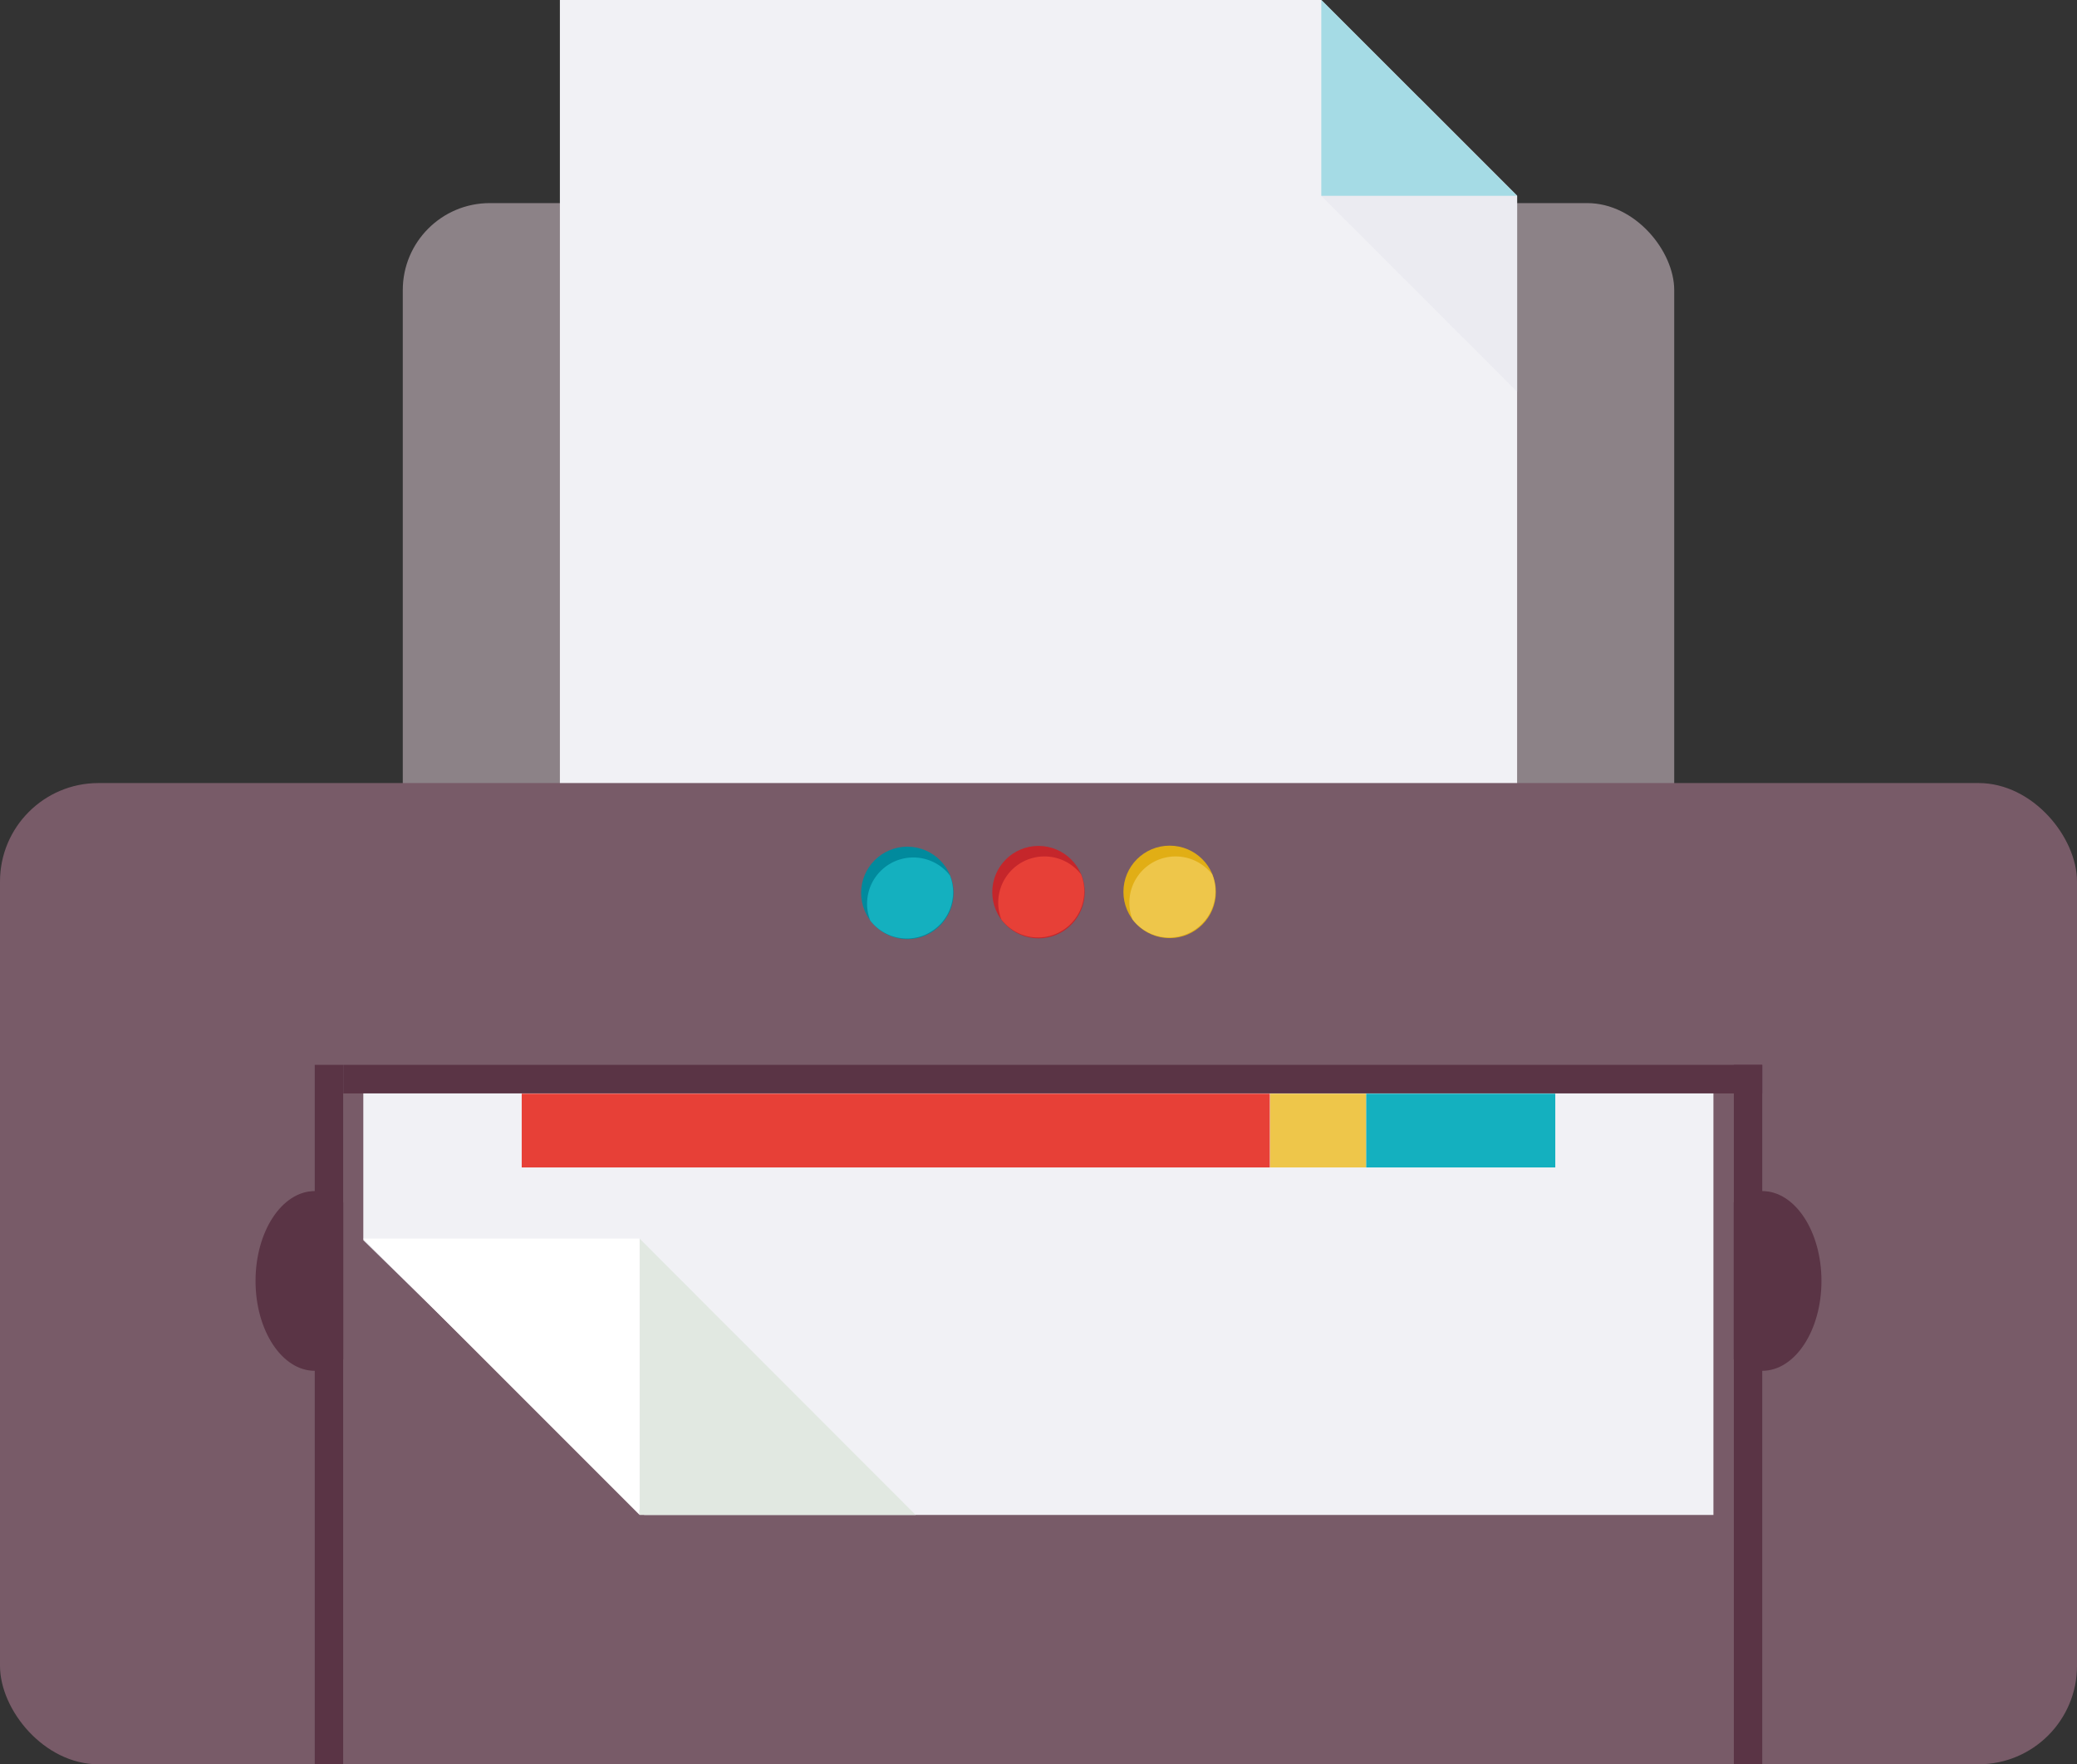 <svg xmlns="http://www.w3.org/2000/svg" viewBox="0 0 79.98 67.93"><rect x="0" y="0" width="79.98" height="67.93" fill="#333333" stroke="none"/><title>Depositphotos_56046389_20</title><g data-name="Layer 2"><g data-name="Layer 1"><rect x="15.51" y="7.82" width="48.96" height="33.35" rx="3.35" ry="3.35" fill="#8c8287"/><path fill="#f1f1f5" fill-rule="evenodd" d="M21.56 0h29.32l7.54 7.54v40.5H21.56V0z"/><path fill="#ebebf1" fill-rule="evenodd" d="M50.88 7.54l7.54 7.54V7.54l-3.77-3.77-3.77 3.77z"/><path fill="#a5dbe5" fill-rule="evenodd" d="M50.88 0l7.54 7.54h-7.54V0z"/><rect y="30.15" width="79.98" height="37.78" rx="3.79" ry="3.79" fill="#785b68"/><path fill="#5a3445" fill-rule="evenodd" d="M12.12 41h1.1v26.93h-1.1V41z"/><path fill="#5a3445" fill-rule="evenodd" d="M66.76 41h1.1v26.93h-1.1V41z"/><circle cx="39.99" cy="34.35" r="1.78" fill="#c5262b"/><path d="M41.63 33.67a1.78 1.78 0 0 1-3.07 1.73 1.78 1.78 0 0 1 3.07-1.73z" fill="#e74037" fill-rule="evenodd"/><circle cx="34.94" cy="34.38" r="1.78" fill="#018a9d"/><path d="M36.58 33.71a1.78 1.78 0 0 1-3.07 1.73 1.78 1.78 0 0 1 3.07-1.73z" fill="#14b0bf" fill-rule="evenodd"/><circle cx="45.04" cy="34.34" r="1.78" fill="#e1ae15"/><path d="M46.68 33.67a1.78 1.78 0 0 1-3.07 1.73 1.78 1.78 0 0 1 3.07-1.73z" fill="#eec64a" fill-rule="evenodd"/><ellipse cx="67.86" cy="49.32" rx="2.28" ry="3.46" fill="#5a3445"/><ellipse cx="12.12" cy="49.32" rx="2.28" ry="3.46" fill="#5a3445"/><path fill="#785b68" fill-rule="evenodd" d="M13.22 41h53.54v26.93H13.22V41z"/><path fill="#5a3445" fill-rule="evenodd" d="M13.22 42.1V41h54.64v1.1H13.22z"/><path fill="#f1f1f5" fill-rule="evenodd" d="M65.98 42.1v16.23H24.81L13.99 47.75V42.1h51.99z"/><path fill="#e1e8e1" fill-rule="evenodd" d="M35.26 58.33L24.63 47.69v10.64h10.63z"/><path fill="#fff" fill-rule="evenodd" d="M24.63 58.33L13.99 47.69h10.64v10.64z"/><path fill="#e74037" d="M20.09 42.11H48.9v2.84H20.09z"/><path fill="#eec64a" d="M48.91 42.11h3.7v2.84h-3.7z"/><path fill="#14b0bf" d="M52.61 42.11h7.28v2.84h-7.28z"/></g></g></svg>
